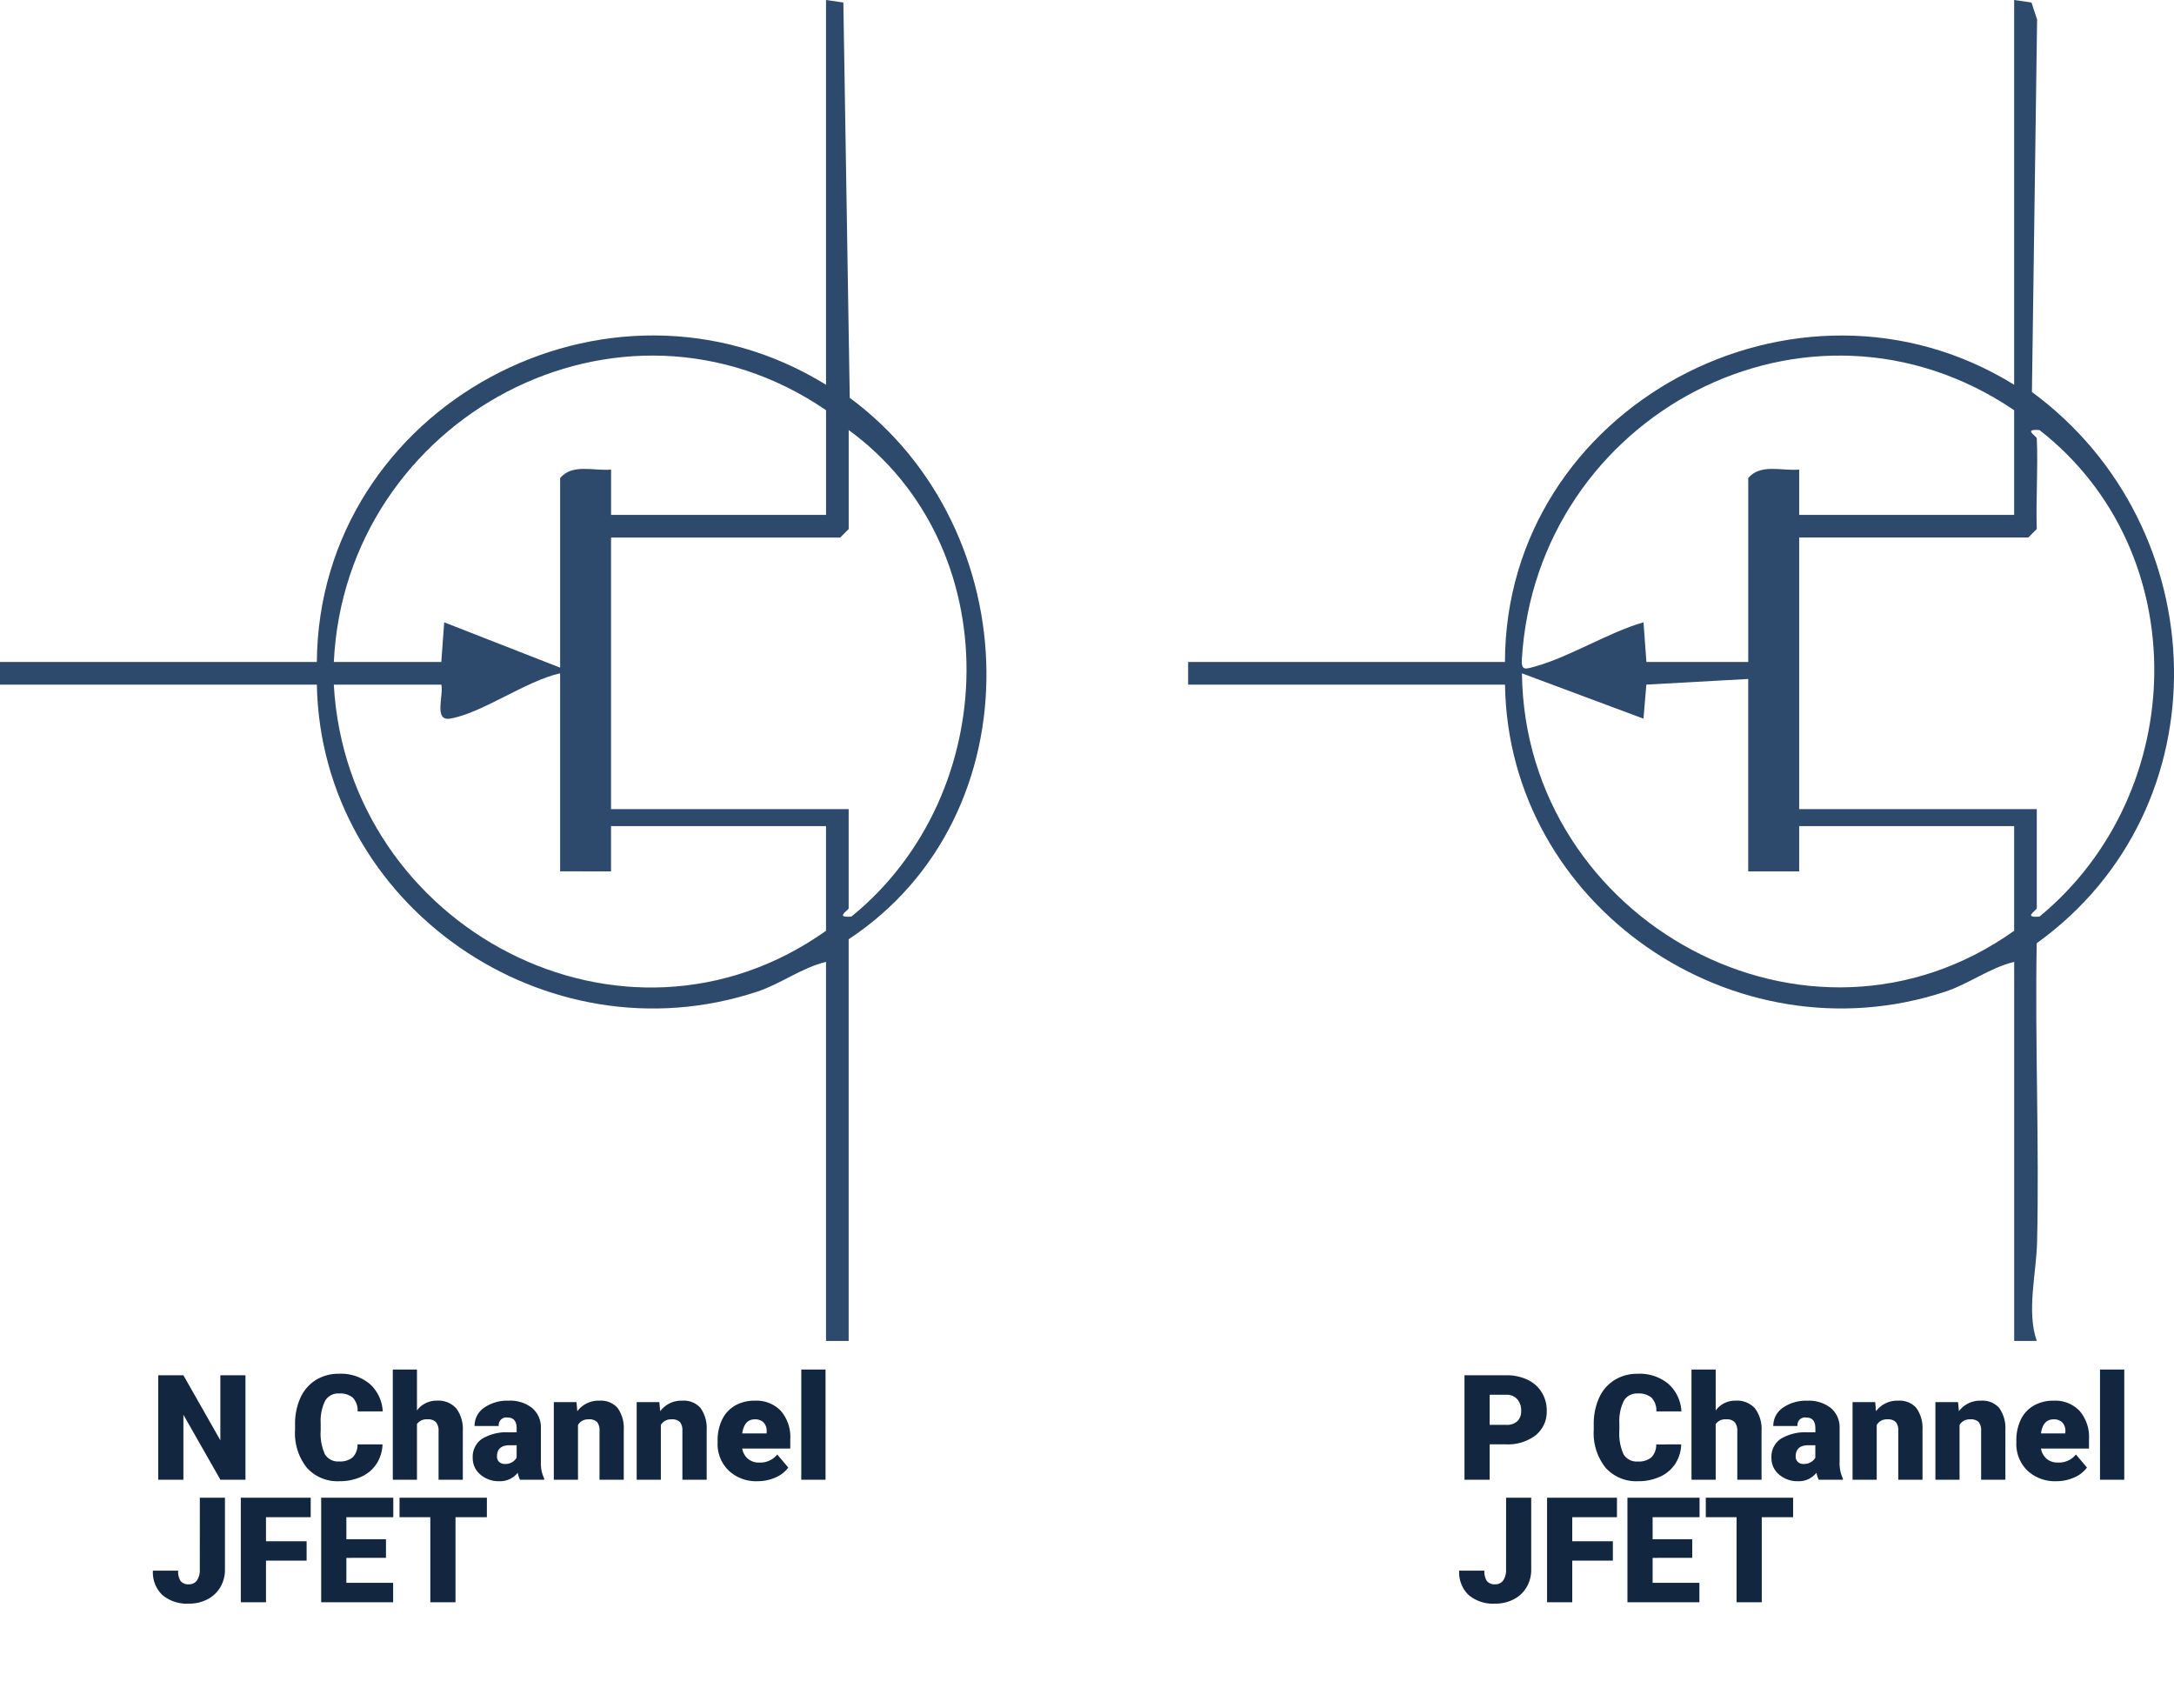 <svg id="Grupo_1115186" data-name="Grupo 1115186" xmlns="http://www.w3.org/2000/svg" xmlns:xlink="http://www.w3.org/1999/xlink" width="266.287" height="209.241" viewBox="0 0 266.287 209.241">
  <defs>
    <clipPath id="clip-path">
      <rect id="Rectángulo_408125" data-name="Rectángulo 408125" width="266.287" height="209.241" fill="#2d496c"/>
    </clipPath>
  </defs>
  <g id="Grupo_1115185" data-name="Grupo 1115185" clip-path="url(#clip-path)">
    <path id="Trazado_901035" data-name="Trazado 901035" d="M103.95,115.038v49.2h-2.772V117.81c-3.03.738-5.5,2.681-8.468,3.659-25.868,8.522-53.389-10.548-53.9-37.616H0V81.081H38.808c.266-31.368,35.724-50.39,62.37-33.957V0L103.3.307l.783,48.42c21.832,16.11,22.861,51.125-.13,66.311m-2.772-51.975V50.242c-25.245-17.256-58.865.949-60.291,30.838H54.054l.355-4.859,14.2,5.552V58.558c1.475-1.807,4.15-.85,6.24-1.043l0,5.547Zm2.772-10.395V64.8l-1.039,1.04H74.844V99.1H103.95v12.127c0,.283-1.784,1.212.337,1.034,18.5-15.02,19.211-45.333-.337-59.592M68.607,106.722V82.467c-4.1.885-9.708,4.965-13.516,5.552-1.994.307-.712-2.959-1.037-4.166H40.887C42.531,113.67,76.406,131.6,101.178,114v-12.82H74.844l0,5.547Z" fill="#2d496c"/>
    <path id="Trazado_901036" data-name="Trazado 901036" d="M311.178,0,313.3.307l.689,2.083-.634,45.619c22.525,16.568,23.678,50.913.586,67.518-.221,12.189.323,24.425.046,36.613-.086,3.769-1.315,8.543-.035,12.094l-2.771.007V117.81c-3.031.738-5.5,2.681-8.468,3.659-25.814,8.5-53.5-10.491-53.9-37.616H210V81.081h38.808c.053-31.318,35.809-50.39,62.37-33.957Zm0,63.063V50.242c-25.242-17.1-58.5.563-60.3,30.494-.087,1.449.441,1.223,1.6.9,4.23-1.161,8.955-4.16,13.3-5.419l.355,4.859h12.474V58.558c1.475-1.807,4.15-.85,6.24-1.043l0,5.547Zm2.772-9.355c.17,3.681-.123,7.4,0,11.088l-1.04,1.04H284.844V99.1H313.95v12.127c0,.283-1.784,1.212.337,1.034,18.421-15.2,19.054-44.72,0-59.583-2.111-.177-.348.715-.333,1.03M311.178,114v-12.82H284.844l0,5.547-6.24,0V83.16l-12.477.69-.352,4.171-14.886-5.55C251.244,112.855,286,131.919,311.178,114" transform="translate(-64.47)" fill="#2d496c"/>
    <path id="Trazado_901620" data-name="Trazado 901620" d="M11.654,0H8.587L4.052-7.963V0H.967V-12.8H4.052L8.578-4.834V-12.8h3.076ZM28.441-4.333a4.673,4.673,0,0,1-.721,2.36,4.35,4.35,0,0,1-1.85,1.586,6.3,6.3,0,0,1-2.72.563,5.025,5.025,0,0,1-3.973-1.644,6.786,6.786,0,0,1-1.45-4.641v-.633a7.746,7.746,0,0,1,.655-3.292,4.961,4.961,0,0,1,1.885-2.18,5.26,5.26,0,0,1,2.848-.769,5.516,5.516,0,0,1,3.744,1.226,4.844,4.844,0,0,1,1.608,3.379H25.392a2.292,2.292,0,0,0-.589-1.679,2.422,2.422,0,0,0-1.687-.51,1.843,1.843,0,0,0-1.687.861,5.536,5.536,0,0,0-.562,2.751v.905a6.126,6.126,0,0,0,.514,2.927,1.882,1.882,0,0,0,1.771.879,2.369,2.369,0,0,0,1.626-.5,2.126,2.126,0,0,0,.6-1.591ZM32.66-8.49a2.964,2.964,0,0,1,2.426-1.2,2.956,2.956,0,0,1,2.373.932A4.186,4.186,0,0,1,38.276-6V0H35.306V-5.933A1.674,1.674,0,0,0,35-7.044,1.322,1.322,0,0,0,33.952-7.4a1.424,1.424,0,0,0-1.292.58V0H29.7V-13.5H32.66ZM45.281,0A3.344,3.344,0,0,1,45-.853,2.754,2.754,0,0,1,42.715.176,3.374,3.374,0,0,1,40.43-.637a2.588,2.588,0,0,1-.94-2.043,2.66,2.66,0,0,1,1.143-2.338,5.821,5.821,0,0,1,3.322-.791h.914v-.5q0-1.316-1.134-1.316A.927.927,0,0,0,42.68-6.587H39.718a2.655,2.655,0,0,1,1.173-2.239,4.931,4.931,0,0,1,2.993-.86,4.323,4.323,0,0,1,2.874.888,3.086,3.086,0,0,1,1.081,2.435v4.21a4.311,4.311,0,0,0,.4,2V0ZM43.427-1.934a1.652,1.652,0,0,0,.918-.237,1.487,1.487,0,0,0,.523-.536V-4.228h-.861q-1.547,0-1.547,1.389a.848.848,0,0,0,.272.655A.986.986,0,0,0,43.427-1.934ZM52.2-9.51l.1,1.116a3.225,3.225,0,0,1,2.716-1.292A2.713,2.713,0,0,1,57.23-8.8a4.226,4.226,0,0,1,.76,2.672V0H55.02V-6a1.6,1.6,0,0,0-.29-1.059A1.342,1.342,0,0,0,53.675-7.4a1.413,1.413,0,0,0-1.292.686V0H49.421V-9.51Zm10.151,0,.1,1.116a3.225,3.225,0,0,1,2.716-1.292,2.713,2.713,0,0,1,2.219.888,4.226,4.226,0,0,1,.76,2.672V0H65.171V-6a1.6,1.6,0,0,0-.29-1.059A1.342,1.342,0,0,0,63.826-7.4a1.413,1.413,0,0,0-1.292.686V0H59.572V-9.51ZM74.382.176A4.889,4.889,0,0,1,70.84-1.129a4.507,4.507,0,0,1-1.354-3.4v-.246a5.84,5.84,0,0,1,.541-2.575A3.955,3.955,0,0,1,71.6-9.075a4.763,4.763,0,0,1,2.461-.611,4.117,4.117,0,0,1,3.164,1.244,4.887,4.887,0,0,1,1.16,3.467v1.151H72.5A2.135,2.135,0,0,0,73.2-2.566a2.066,2.066,0,0,0,1.389.457,2.662,2.662,0,0,0,2.2-.984l1.354,1.6A3.784,3.784,0,0,1,76.566-.277,5.3,5.3,0,0,1,74.382.176ZM74.048-7.4q-1.3,0-1.547,1.723h2.988v-.229a1.467,1.467,0,0,0-.36-1.1A1.434,1.434,0,0,0,74.048-7.4ZM82.705,0H79.734V-13.5h2.971ZM6.064,2.2H9.141v8.78a4.2,4.2,0,0,1-.567,2.18,3.87,3.87,0,0,1-1.582,1.485,4.835,4.835,0,0,1-2.263.527,4.661,4.661,0,0,1-3.252-1.055,3.833,3.833,0,0,1-1.16-2.988H3.41a2.113,2.113,0,0,0,.3,1.274,1.2,1.2,0,0,0,1.015.4,1.148,1.148,0,0,0,.989-.479,2.251,2.251,0,0,0,.347-1.34ZM19.143,9.9H14.168V15H11.083V2.2h8.561V4.585H14.168V7.529h4.975Zm9.721-.334H24.012v3.059h5.73V15H20.927V2.2H29.76V4.585H24.012v2.7h4.852ZM41.221,4.585H37.38V15H34.295V4.585H30.524V2.2h10.7Z" transform="translate(18.413 181.241)" fill="#12263f"/>
    <path id="Trazado_901621" data-name="Trazado 901621" d="M4.052-4.342V0H.967V-12.8H6.073a5.948,5.948,0,0,1,2.6.541,4.074,4.074,0,0,1,1.749,1.538,4.2,4.2,0,0,1,.62,2.263A3.7,3.7,0,0,1,9.7-5.462,5.561,5.561,0,0,1,6.021-4.342Zm0-2.382H6.073A1.906,1.906,0,0,0,7.44-7.172a1.665,1.665,0,0,0,.47-1.266A2.059,2.059,0,0,0,7.427-9.87a1.712,1.712,0,0,0-1.318-.545H4.052ZM27.519-4.333a4.673,4.673,0,0,1-.721,2.36,4.35,4.35,0,0,1-1.85,1.586,6.3,6.3,0,0,1-2.72.563,5.025,5.025,0,0,1-3.973-1.644A6.786,6.786,0,0,1,16.8-6.108v-.633a7.746,7.746,0,0,1,.655-3.292,4.961,4.961,0,0,1,1.885-2.18,5.26,5.26,0,0,1,2.848-.769,5.516,5.516,0,0,1,3.744,1.226,4.844,4.844,0,0,1,1.608,3.379H24.469a2.292,2.292,0,0,0-.589-1.679,2.422,2.422,0,0,0-1.687-.51A1.843,1.843,0,0,0,20.5-9.7a5.536,5.536,0,0,0-.562,2.751v.905a6.126,6.126,0,0,0,.514,2.927,1.882,1.882,0,0,0,1.771.879,2.369,2.369,0,0,0,1.626-.5,2.126,2.126,0,0,0,.6-1.591ZM31.737-8.49a2.964,2.964,0,0,1,2.426-1.2,2.956,2.956,0,0,1,2.373.932A4.186,4.186,0,0,1,37.354-6V0H34.383V-5.933a1.674,1.674,0,0,0-.308-1.112A1.322,1.322,0,0,0,33.029-7.4a1.424,1.424,0,0,0-1.292.58V0H28.775V-13.5h2.962ZM44.358,0a3.344,3.344,0,0,1-.281-.853A2.754,2.754,0,0,1,41.792.176a3.374,3.374,0,0,1-2.285-.813,2.588,2.588,0,0,1-.94-2.043,2.66,2.66,0,0,1,1.143-2.338,5.821,5.821,0,0,1,3.322-.791h.914v-.5q0-1.316-1.134-1.316a.927.927,0,0,0-1.055,1.042H38.795a2.655,2.655,0,0,1,1.173-2.239,4.931,4.931,0,0,1,2.993-.86,4.323,4.323,0,0,1,2.874.888,3.086,3.086,0,0,1,1.081,2.435v4.21a4.311,4.311,0,0,0,.4,2V0ZM42.5-1.934a1.652,1.652,0,0,0,.918-.237,1.487,1.487,0,0,0,.523-.536V-4.228h-.861q-1.547,0-1.547,1.389a.848.848,0,0,0,.272.655A.986.986,0,0,0,42.5-1.934ZM51.275-9.51l.1,1.116a3.225,3.225,0,0,1,2.716-1.292,2.713,2.713,0,0,1,2.219.888,4.226,4.226,0,0,1,.76,2.672V0H54.1V-6a1.6,1.6,0,0,0-.29-1.059A1.342,1.342,0,0,0,52.752-7.4a1.413,1.413,0,0,0-1.292.686V0H48.5V-9.51Zm10.151,0,.1,1.116a3.225,3.225,0,0,1,2.716-1.292,2.713,2.713,0,0,1,2.219.888,4.226,4.226,0,0,1,.76,2.672V0H64.248V-6a1.6,1.6,0,0,0-.29-1.059A1.342,1.342,0,0,0,62.9-7.4a1.413,1.413,0,0,0-1.292.686V0H58.649V-9.51ZM73.459.176a4.889,4.889,0,0,1-3.542-1.305,4.507,4.507,0,0,1-1.354-3.4v-.246A5.84,5.84,0,0,1,69.1-7.348a3.955,3.955,0,0,1,1.578-1.727,4.763,4.763,0,0,1,2.461-.611,4.117,4.117,0,0,1,3.164,1.244,4.887,4.887,0,0,1,1.16,3.467v1.151H71.578a2.135,2.135,0,0,0,.694,1.257,2.066,2.066,0,0,0,1.389.457,2.662,2.662,0,0,0,2.2-.984l1.354,1.6A3.784,3.784,0,0,1,75.643-.277,5.3,5.3,0,0,1,73.459.176ZM73.125-7.4q-1.3,0-1.547,1.723h2.988v-.229a1.467,1.467,0,0,0-.36-1.1A1.434,1.434,0,0,0,73.125-7.4ZM81.782,0H78.812V-13.5h2.971ZM6.064,2.2H9.141v8.78a4.2,4.2,0,0,1-.567,2.18,3.87,3.87,0,0,1-1.582,1.485,4.835,4.835,0,0,1-2.263.527,4.661,4.661,0,0,1-3.252-1.055,3.833,3.833,0,0,1-1.16-2.988H3.41a2.113,2.113,0,0,0,.3,1.274,1.2,1.2,0,0,0,1.015.4,1.148,1.148,0,0,0,.989-.479,2.251,2.251,0,0,0,.347-1.34ZM19.143,9.9H14.168V15H11.083V2.2h8.561V4.585H14.168V7.529h4.975Zm9.721-.334H24.012v3.059h5.73V15H20.927V2.2H29.76V4.585H24.012v2.7h4.852ZM41.221,4.585H37.38V15H34.295V4.585H30.524V2.2h10.7Z" transform="translate(178.413 181.241)" fill="#12263f"/>
  </g>
</svg>
